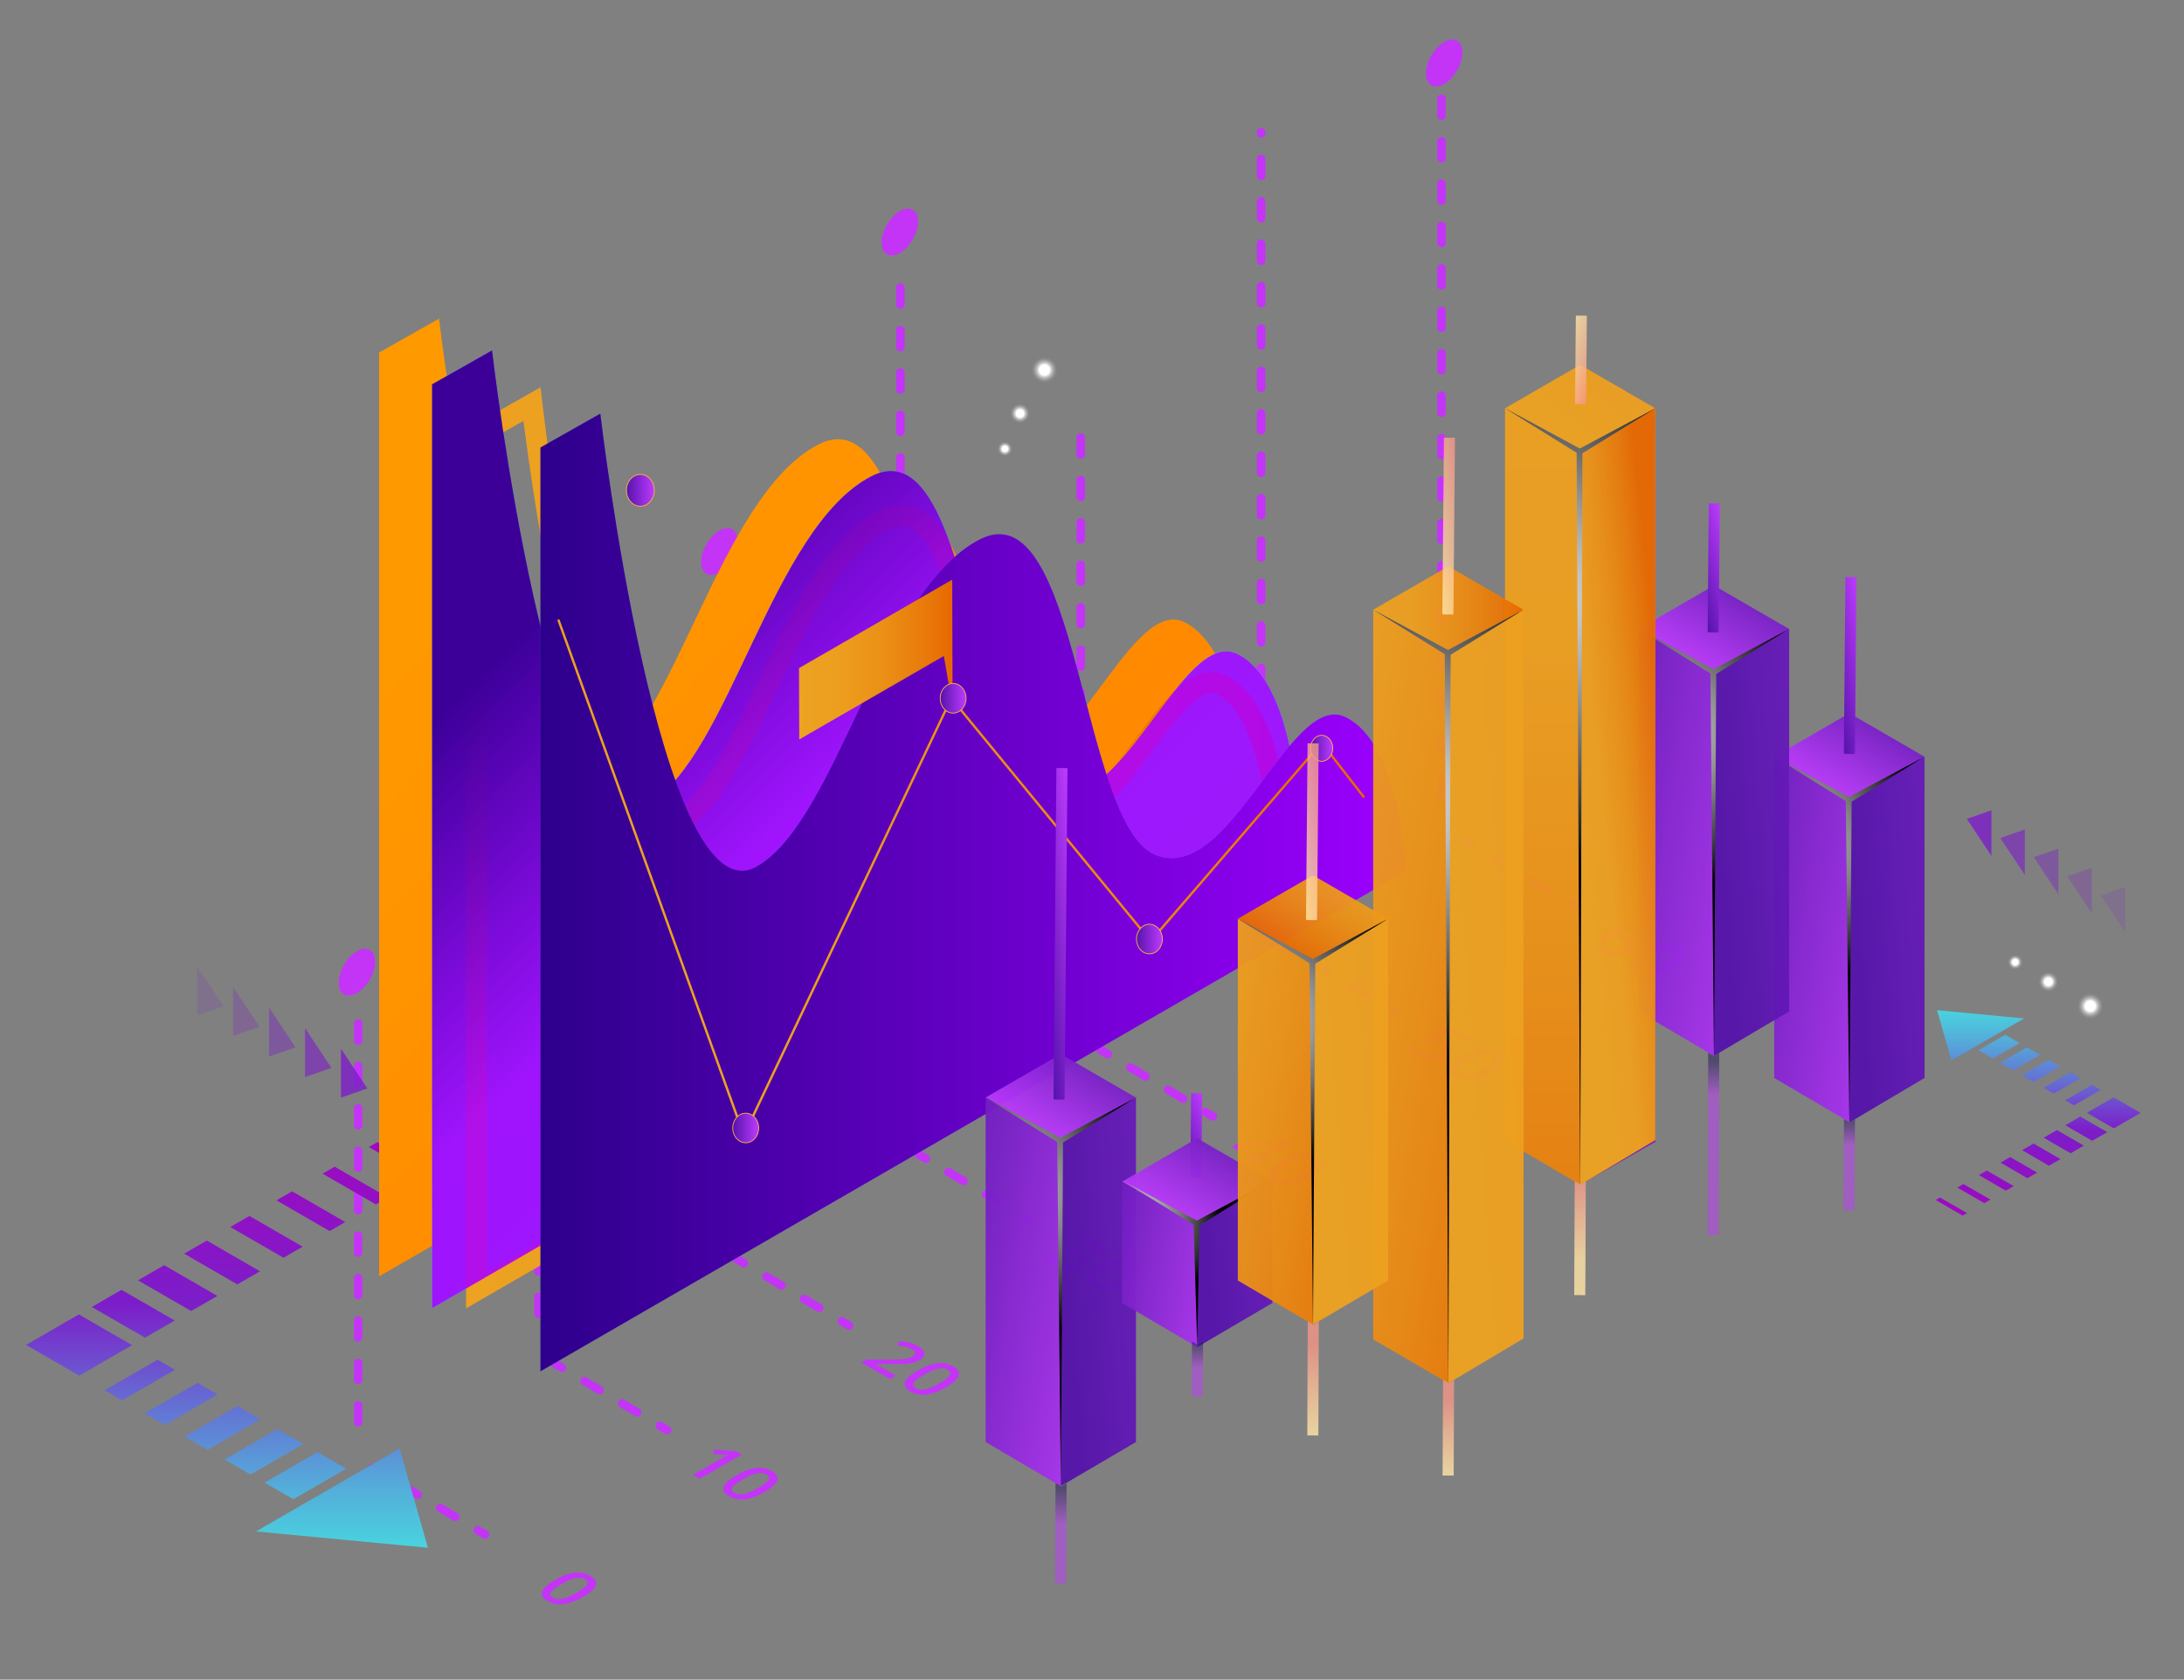<svg xmlns="http://www.w3.org/2000/svg" xmlns:xlink="http://www.w3.org/1999/xlink" viewBox="0 0 2786.637 2143.017"><rect x="0" y="0" width="2786.637" height="2143.017" fill="#808080" stroke="none"/><defs><style>.cls-1{fill:url(#linear-gradient);}.cls-2{fill:url(#linear-gradient-2);}.cls-3{fill:url(#linear-gradient-3);}.cls-4{fill:url(#linear-gradient-4);}.cls-5{fill:url(#linear-gradient-5);}.cls-6{fill:url(#linear-gradient-6);}.cls-7{fill:url(#linear-gradient-7);}.cls-8{isolation:isolate;}.cls-9{mix-blend-mode:screen;}.cls-10{fill:#c334f7;}.cls-11{fill:url(#linear-gradient-8);}.cls-12,.cls-13,.cls-14,.cls-15,.cls-16{fill:#7c1dc9;}.cls-12,.cls-13,.cls-14,.cls-15,.cls-16,.cls-17,.cls-18,.cls-19,.cls-20,.cls-35,.cls-43,.cls-54,.cls-59,.cls-64,.cls-69,.cls-74,.cls-85,.cls-86,.cls-87{mix-blend-mode:color-dodge;}.cls-12{opacity:0.8;}.cls-13{opacity:0.6;}.cls-14{opacity:0.4;}.cls-15{opacity:0.25;}.cls-16{opacity:0.15;}.cls-18{fill:url(#radial-gradient);}.cls-19{fill:url(#radial-gradient-2);}.cls-20{fill:url(#radial-gradient-3);}.cls-21{fill:url(#linear-gradient-9);}.cls-22{fill:url(#linear-gradient-10);}.cls-23{fill:url(#linear-gradient-11);}.cls-24{fill:url(#linear-gradient-12);}.cls-25{opacity:0.3;fill:url(#linear-gradient-13);}.cls-26{fill:url(#linear-gradient-14);}.cls-27{fill:none;stroke-linecap:round;stroke-linejoin:round;stroke-width:3px;stroke:url(#linear-gradient-15);}.cls-28{fill:url(#linear-gradient-16);}.cls-29{fill:url(#linear-gradient-17);}.cls-30{mask:url(#mask);}.cls-31{opacity:0.95;}.cls-32{fill:url(#linear-gradient-18);}.cls-33{fill:url(#linear-gradient-19);}.cls-34{fill:url(#linear-gradient-20);}.cls-35{fill:url(#Radial_Gradient_1);}.cls-36,.cls-44,.cls-78,.cls-79{opacity:0.5;}.cls-36{fill:url(#linear-gradient-21);}.cls-37{fill:url(#linear-gradient-22);}.cls-38{fill:url(#linear-gradient-23);}.cls-39{mask:url(#mask-2);}.cls-40{fill:url(#linear-gradient-24);}.cls-41{fill:url(#linear-gradient-25);}.cls-42{fill:url(#linear-gradient-26);}.cls-43{fill:url(#Radial_Gradient_1-2);}.cls-44{fill:url(#linear-gradient-27);}.cls-45,.cls-46,.cls-47,.cls-48,.cls-49{stroke:#ffb43c;stroke-miterlimit:10;}.cls-45{fill:url(#linear-gradient-28);}.cls-46{fill:url(#linear-gradient-29);}.cls-47{fill:url(#linear-gradient-30);}.cls-48{fill:url(#linear-gradient-31);}.cls-49{fill:url(#linear-gradient-32);}.cls-50{mask:url(#mask-3);}.cls-51{fill:url(#linear-gradient-33);}.cls-52{fill:url(#linear-gradient-34);}.cls-53{fill:url(#linear-gradient-35);}.cls-54{fill:url(#Radial_Gradient_1-3);}.cls-55{mask:url(#mask-4);}.cls-56{fill:url(#linear-gradient-36);}.cls-57{fill:url(#linear-gradient-37);}.cls-58{fill:url(#linear-gradient-38);}.cls-59{fill:url(#Radial_Gradient_1-4);}.cls-60{mask:url(#mask-5);}.cls-61{fill:url(#linear-gradient-39);}.Graphic-Style-4{fill:url(#linear-gradient-40);}.cls-62{fill:url(#linear-gradient-41);}.cls-63{fill:url(#linear-gradient-42);}.cls-64{fill:url(#Radial_Gradient_1-5);}.cls-65{mask:url(#mask-6);}.cls-66{fill:url(#linear-gradient-43);}.cls-67{fill:url(#linear-gradient-44);}.cls-68{fill:url(#linear-gradient-45);}.cls-69{fill:url(#Radial_Gradient_1-6);}.cls-70{mask:url(#mask-7);}.cls-71{fill:url(#linear-gradient-46);}.cls-72{fill:url(#linear-gradient-47);}.cls-73{fill:url(#linear-gradient-48);}.cls-74{fill:url(#Radial_Gradient_1-7);}.cls-75,.cls-76,.cls-77,.cls-82,.cls-83,.cls-84{fill-opacity:0.81;}.cls-75{fill:url(#linear-gradient-49);}.cls-76{fill:url(#linear-gradient-50);}.cls-77{fill:url(#linear-gradient-51);}.cls-78{fill:url(#linear-gradient-52);}.cls-79{fill:url(#linear-gradient-53);}.cls-80{fill:url(#linear-gradient-54);}.cls-81{fill:url(#linear-gradient-55);}.cls-82{fill:url(#linear-gradient-56);}.cls-83{fill:url(#linear-gradient-57);}.cls-84{fill:url(#linear-gradient-58);}.cls-85{fill:url(#radial-gradient-4);}.cls-86{fill:url(#radial-gradient-5);}.cls-87{fill:url(#radial-gradient-6);}</style><linearGradient id="linear-gradient" x1="14381.851" y1="-859.195" x2="14381.851" y2="-1829.678" gradientTransform="translate(-13041.752 2847.845)" gradientUnits="userSpaceOnUse"><stop offset="0.561" stop-color="#fff"/><stop offset="0.608" stop-color="#f5f4f5"/><stop offset="0.689" stop-color="#d8d8d9"/><stop offset="0.795" stop-color="#abaaab"/><stop offset="0.92" stop-color="#6c6c6d"/><stop offset="1" stop-color="#414042"/></linearGradient><linearGradient id="linear-gradient-2" x1="14207.789" y1="-706.053" x2="14207.789" y2="-1676.536" gradientTransform="translate(-12693.627 2541.561)" xlink:href="#linear-gradient"/><linearGradient id="linear-gradient-3" x1="13375.683" y1="-374.415" x2="13375.683" y2="-1344.898" gradientTransform="translate(-11029.416 1878.285)" xlink:href="#linear-gradient"/><linearGradient id="linear-gradient-4" x1="13548.409" y1="-473.814" x2="13548.409" y2="-1444.297" gradientTransform="translate(-11374.868 2077.082)" xlink:href="#linear-gradient"/><linearGradient id="linear-gradient-5" x1="13703.455" y1="-342.604" x2="13703.455" y2="-1559.93" gradientTransform="translate(-11684.96 2066.126)" xlink:href="#linear-gradient"/><linearGradient id="linear-gradient-6" x1="13887.344" y1="-569.083" x2="13887.344" y2="-1632.705" gradientTransform="translate(-12052.737 2362.503)" xlink:href="#linear-gradient"/><linearGradient id="linear-gradient-7" x1="14060.07" y1="-767.123" x2="14060.07" y2="-1737.606" gradientTransform="translate(-12398.19 2663.7)" xlink:href="#linear-gradient"/><linearGradient id="linear-gradient-8" x1="291.299" y1="2052.178" x2="291.299" y2="1364.917" gradientUnits="userSpaceOnUse"><stop offset="0.035" stop-color="#43e8e1"/><stop offset="0.097" stop-color="#47d9df"/><stop offset="0.216" stop-color="#53b0da"/><stop offset="0.38" stop-color="#656fd3"/><stop offset="0.566" stop-color="#7c1dc9"/><stop offset="0.985" stop-color="#ad00bd"/></linearGradient><radialGradient id="radial-gradient" cx="6206.025" cy="-3411.106" r="74.958" gradientTransform="matrix(0.046, 0.999, 0.999, -0.046, 5788.67, -5071.87)" gradientUnits="userSpaceOnUse"><stop offset="0.086" stop-color="#fff"/><stop offset="0.098" stop-color="#fff" stop-opacity="0.849"/><stop offset="0.118" stop-color="#fff" stop-opacity="0.627"/><stop offset="0.137" stop-color="#fff" stop-opacity="0.435"/><stop offset="0.157" stop-color="#fff" stop-opacity="0.279"/><stop offset="0.176" stop-color="#fff" stop-opacity="0.157"/><stop offset="0.194" stop-color="#fff" stop-opacity="0.07"/><stop offset="0.211" stop-color="#fff" stop-opacity="0.018"/><stop offset="0.227" stop-color="#fff" stop-opacity="0"/></radialGradient><radialGradient id="radial-gradient-2" cx="6154.189" cy="-3443.553" r="56.769" gradientTransform="matrix(0.473, 0.881, 0.881, -0.473, 2736.426, -5798.076)" xlink:href="#radial-gradient"/><radialGradient id="radial-gradient-3" cx="6112.147" cy="-3469.033" r="42.577" gradientTransform="matrix(0.473, 0.881, 0.881, -0.473, 2736.426, -5798.076)" xlink:href="#radial-gradient"/><linearGradient id="linear-gradient-9" x1="2321.288" y1="2389.944" x2="539.175" y2="800.727" gradientUnits="userSpaceOnUse"><stop offset="0" stop-color="#f60"/><stop offset="1" stop-color="#f90"/></linearGradient><linearGradient id="linear-gradient-10" x1="96.084" y1="-2355.766" x2="648.776" y2="-453.054" gradientTransform="matrix(0.864, -0.504, 0.005, 1.155, 580.916, 2319.929)" gradientUnits="userSpaceOnUse"><stop offset="0" stop-color="#6318ff"/><stop offset="1" stop-color="#13ffe2"/></linearGradient><linearGradient id="linear-gradient-11" x1="594.691" y1="1081.734" x2="1643.816" y2="1081.734" gradientUnits="userSpaceOnUse"><stop offset="0.004" stop-color="#eda221"/><stop offset="0.255" stop-color="#ed9e1e"/><stop offset="0.528" stop-color="#eb9117"/><stop offset="0.809" stop-color="#e97b0b"/><stop offset="1" stop-color="#e76800"/></linearGradient><linearGradient id="linear-gradient-12" x1="154.521" y1="-2154.59" x2="707.213" y2="-251.878" gradientTransform="matrix(0.864, -0.504, 0.005, 1.155, 580.916, 2319.929)" gradientUnits="userSpaceOnUse"><stop offset="0.426" stop-color="#3c0099"/><stop offset="0.663" stop-color="#ac00ff" stop-opacity="0.9"/></linearGradient><linearGradient id="linear-gradient-13" x1="255.215" y1="-2216.55" x2="807.906" y2="-313.838" xlink:href="#linear-gradient-10"/><linearGradient id="linear-gradient-14" x1="689.55" y1="1138.68" x2="1794.152" y2="1138.68" gradientUnits="userSpaceOnUse"><stop offset="0" stop-color="#2d008b"/><stop offset="1" stop-color="#9d00ff"/></linearGradient><linearGradient id="linear-gradient-15" x1="-2885.156" y1="1777.662" x2="-1980.976" y2="1777.662" gradientTransform="matrix(0.887, -0.463, 0.478, 0.878, 2495.072, -1741.644)" xlink:href="#linear-gradient-11"/><linearGradient id="linear-gradient-16" x1="2600.519" y1="1250.283" x2="2600.519" y2="1589.608" xlink:href="#linear-gradient-8"/><linearGradient id="linear-gradient-17" x1="1019.494" y1="841.526" x2="1215.453" y2="841.526" xlink:href="#linear-gradient-11"/><mask id="mask" x="1168.585" y="960.85" width="343.03" height="1066.954" maskUnits="userSpaceOnUse"><rect class="cls-1" x="1168.585" y="960.85" width="343.03" height="1066.954" transform="translate(2680.199 2988.654) rotate(180)"/></mask><linearGradient id="linear-gradient-18" x1="1406.372" y1="1308.669" x2="1326.252" y2="1447.442" gradientUnits="userSpaceOnUse"><stop offset="0" stop-color="#5513ab"/><stop offset="1" stop-color="#be3bff"/></linearGradient><linearGradient id="linear-gradient-19" x1="1364.021" y1="1651.067" x2="1957.584" y2="1605.548" xlink:href="#linear-gradient-18"/><linearGradient id="linear-gradient-20" x1="1135.789" y1="1619.803" x2="1462.084" y2="1674.47" xlink:href="#linear-gradient-18"/><radialGradient id="Radial_Gradient_1" cx="1273.601" cy="1522.5" r="190.968" gradientUnits="userSpaceOnUse"><stop offset="0" stop-color="#fff"/><stop offset="1"/></radialGradient><linearGradient id="linear-gradient-21" x1="7050.048" y1="-6097.665" x2="7050.884" y2="-6298.459" gradientTransform="matrix(-1, -0.009, 0.004, -0.508, 8431.207, -1141.881)" gradientUnits="userSpaceOnUse"><stop offset="0.047" stop-color="#1f1357"/><stop offset="0.501" stop-color="#be3bff"/></linearGradient><linearGradient id="linear-gradient-22" x1="1342.474" y1="251.147" x2="1401.72" y2="238.554" gradientTransform="matrix(1, 0, -0, 1.875, -18.941, 732.041)" xlink:href="#linear-gradient-18"/><linearGradient id="linear-gradient-23" x1="1518.14" y1="3904.21" x2="1577.151" y2="3891.667" gradientTransform="translate(-21.161 -417.333) scale(1 0.479)" xlink:href="#linear-gradient-18"/><mask id="mask-2" x="1342.646" y="807.708" width="343.031" height="1066.954" maskUnits="userSpaceOnUse"><rect class="cls-2" x="1342.646" y="807.708" width="343.031" height="1066.954" transform="translate(3028.323 2682.369) rotate(180)"/></mask><linearGradient id="linear-gradient-24" x1="1580.435" y1="1416.115" x2="1500.313" y2="1554.889" xlink:href="#linear-gradient-18"/><linearGradient id="linear-gradient-25" x1="1544.188" y1="1615.639" x2="2040.964" y2="1577.543" xlink:href="#linear-gradient-18"/><linearGradient id="linear-gradient-26" x1="1355.122" y1="1592.378" x2="1594.407" y2="1632.467" xlink:href="#linear-gradient-18"/><radialGradient id="Radial_Gradient_1-2" cx="1447.664" cy="1558.362" r="109.843" xlink:href="#Radial_Gradient_1"/><linearGradient id="linear-gradient-27" x1="6877.893" y1="-5738.684" x2="6878.35" y2="-5848.372" gradientTransform="matrix(-1, -0.009, 0.004, -0.508, 8431.207, -1141.881)" gradientUnits="userSpaceOnUse"><stop offset="0.023" stop-color="#1f1357"/><stop offset="0.589" stop-color="#be3bff"/></linearGradient><linearGradient id="linear-gradient-28" x1="799.316" y1="625.582" x2="834.832" y2="625.582" xlink:href="#linear-gradient-18"/><linearGradient id="linear-gradient-29" x1="934.929" y1="1439.163" x2="968.011" y2="1439.163" xlink:href="#linear-gradient-18"/><linearGradient id="linear-gradient-30" x1="1199.584" y1="890.95" x2="1232.665" y2="890.95" xlink:href="#linear-gradient-18"/><linearGradient id="linear-gradient-31" x1="1450.06" y1="1198.138" x2="1483.142" y2="1198.138" xlink:href="#linear-gradient-18"/><linearGradient id="linear-gradient-32" x1="1672.181" y1="954.75" x2="1700.537" y2="954.75" xlink:href="#linear-gradient-18"/><mask id="mask-3" x="2174.752" y="476.07" width="343.03" height="1066.954" maskUnits="userSpaceOnUse"><rect class="cls-3" x="2174.752" y="476.07" width="343.03" height="1066.954" transform="translate(4692.534 2019.094) rotate(180)"/></mask><linearGradient id="linear-gradient-33" x1="2412.539" y1="873.79" x2="2332.418" y2="1012.564" xlink:href="#linear-gradient-18"/><linearGradient id="linear-gradient-34" x1="2370.811" y1="1201.623" x2="2954.502" y2="1156.861" xlink:href="#linear-gradient-18"/><linearGradient id="linear-gradient-35" x1="2146.666" y1="1170.895" x2="2463.91" y2="1224.046" xlink:href="#linear-gradient-18"/><radialGradient id="Radial_Gradient_1-3" cx="2279.769" cy="1079.974" r="181.231" xlink:href="#Radial_Gradient_1"/><mask id="mask-4" x="2002.026" y="575.469" width="343.03" height="1066.954" maskUnits="userSpaceOnUse"><rect class="cls-4" x="2002.026" y="575.469" width="343.03" height="1066.954" transform="translate(4347.082 2217.891) rotate(180)"/></mask><linearGradient id="linear-gradient-36" x1="2239.813" y1="710.841" x2="2159.692" y2="849.614" xlink:href="#linear-gradient-18"/><linearGradient id="linear-gradient-37" x1="2196.415" y1="1077.741" x2="2806.572" y2="1030.95" xlink:href="#linear-gradient-18"/><linearGradient id="linear-gradient-38" x1="1961.486" y1="1045.049" x2="2302.666" y2="1102.21" xlink:href="#linear-gradient-18"/><radialGradient id="Radial_Gradient_1-4" cx="2107.043" cy="937.629" r="207.708" xlink:href="#Radial_Gradient_1"/><mask id="mask-5" x="1890.505" y="434.3" width="255.981" height="1338.334" maskUnits="userSpaceOnUse"><rect class="cls-5" x="1890.505" y="434.3" width="255.981" height="1338.334" transform="translate(4036.99 2206.934) rotate(180)"/></mask><linearGradient id="linear-gradient-39" x1="1992.691" y1="548.992" x2="2378.685" y2="87.242" xlink:href="#linear-gradient-11"/><linearGradient id="linear-gradient-40" x1="2064.165" y1="351.638" x2="2064.165" y2="1955.014" gradientUnits="userSpaceOnUse"><stop offset="0.005" stop-color="#ffe4a7"/><stop offset="0.1" stop-color="#fac098"/><stop offset="0.202" stop-color="#f49587"/><stop offset="0.464" stop-color="#a142b5"/><stop offset="0.596" stop-color="#7c1dc9"/><stop offset="0.692" stop-color="#741bc0"/><stop offset="0.846" stop-color="#5f16a8"/><stop offset="1" stop-color="#45108a"/></linearGradient><linearGradient id="linear-gradient-41" x1="2014.509" y1="1021.219" x2="2131.406" y2="1009.043" xlink:href="#linear-gradient-11"/><linearGradient id="linear-gradient-42" x1="1968.263" y1="454.073" x2="1968.263" y2="1903.029" xlink:href="#linear-gradient-11"/><radialGradient id="Radial_Gradient_1-5" cx="1936.305" cy="765.978" r="356.069" xlink:href="#Radial_Gradient_1"/><mask id="mask-6" x="1663.091" y="666.98" width="343.031" height="1169.352" maskUnits="userSpaceOnUse"><rect class="cls-6" x="1663.091" y="666.98" width="343.031" height="1169.352" transform="translate(3669.214 2503.312) rotate(180)"/></mask><linearGradient id="linear-gradient-43" x1="1752.11" y1="777.927" x2="1943.851" y2="777.927" xlink:href="#linear-gradient-11"/><linearGradient id="linear-gradient-44" x1="1848.002" y1="1275.031" x2="2608.434" y2="1216.715" xlink:href="#linear-gradient-11"/><linearGradient id="linear-gradient-45" x1="1552.293" y1="1229.84" x2="2028.51" y2="1309.625" xlink:href="#linear-gradient-11"/><radialGradient id="Radial_Gradient_1-6" cx="1768.109" cy="1021.087" r="353.424" xlink:href="#Radial_Gradient_1"/><mask id="mask-7" x="1490.366" y="868.778" width="343.03" height="1066.954" maskUnits="userSpaceOnUse"><rect class="cls-7" x="1490.366" y="868.778" width="343.03" height="1066.954" transform="translate(3323.761 2804.509) rotate(180)"/></mask><linearGradient id="linear-gradient-46" x1="1728.153" y1="1080.581" x2="1648.033" y2="1219.353" xlink:href="#linear-gradient-11"/><linearGradient id="linear-gradient-47" x1="1685.328" y1="1434.059" x2="2286.398" y2="1387.965" xlink:href="#linear-gradient-11"/><linearGradient id="linear-gradient-48" x1="1454.077" y1="1402.123" x2="1787.086" y2="1457.915" xlink:href="#linear-gradient-11"/><radialGradient id="Radial_Gradient_1-7" cx="1595.382" cy="1300.129" r="198.32" xlink:href="#Radial_Gradient_1"/><linearGradient id="linear-gradient-49" x1="6729.178" y1="-5971.326" x2="6731.26" y2="-5743.208" gradientTransform="matrix(-1, -0.009, 0.004, -0.508, 8431.207, -1141.881)" gradientUnits="userSpaceOnUse"><stop offset="0.054" stop-color="#ffe4a7"/><stop offset="0.509" stop-color="#fac098"/><stop offset="1" stop-color="#f49587"/></linearGradient><linearGradient id="linear-gradient-50" x1="6560.389" y1="-6069.401" x2="6555.445" y2="-5877.612" xlink:href="#linear-gradient-49"/><linearGradient id="linear-gradient-51" x1="6391.197" y1="-5539.793" x2="6391.978" y2="-5311.666" xlink:href="#linear-gradient-49"/><linearGradient id="linear-gradient-52" x1="6221.209" y1="-5002.189" x2="6222.728" y2="-5366.975" gradientTransform="matrix(-1, -0.009, 0.004, -0.508, 8431.207, -1141.881)" gradientUnits="userSpaceOnUse"><stop offset="0.055" stop-color="#1f1357"/><stop offset="0.285" stop-color="#be3bff"/></linearGradient><linearGradient id="linear-gradient-53" x1="6048.249" y1="-5165.886" x2="6049.009" y2="-5348.46" gradientTransform="matrix(-1, -0.009, 0.004, -0.508, 8431.207, -1141.881)" gradientUnits="userSpaceOnUse"><stop offset="0" stop-color="#1f1357"/><stop offset="0.35" stop-color="#be3bff"/></linearGradient><linearGradient id="linear-gradient-54" x1="2347.132" y1="872.425" x2="2406.297" y2="859.849" gradientTransform="translate(-15.942 -17.145)" xlink:href="#linear-gradient-18"/><linearGradient id="linear-gradient-55" x1="2172.011" y1="1393.665" x2="2231.119" y2="1381.101" gradientTransform="translate(-14.871 -287.249) scale(1 0.729)" xlink:href="#linear-gradient-18"/><linearGradient id="linear-gradient-56" x1="2005.729" y1="1984.927" x2="2053.642" y2="1992.417" gradientTransform="translate(-12.579 -535.441) scale(1 0.5)" xlink:href="#linear-gradient-49"/><linearGradient id="linear-gradient-57" x1="1833.477" y1="698.326" x2="1892.643" y2="685.75" gradientTransform="translate(-14.416 -21.585)" xlink:href="#linear-gradient-49"/><linearGradient id="linear-gradient-58" x1="1663.018" y1="1089.786" x2="1722.184" y2="1077.21" gradientTransform="translate(-17.794 -23.085)" xlink:href="#linear-gradient-49"/><radialGradient id="radial-gradient-4" cx="19329.617" cy="-1448.349" r="74.958" gradientTransform="matrix(0.881, -0.473, -0.473, -0.881, -16382.256, 8339.071)" xlink:href="#radial-gradient"/><radialGradient id="radial-gradient-5" cx="19277.782" cy="-1480.797" r="56.769" gradientTransform="matrix(0.812, -0.583, -0.583, -0.812, -15215.436, 10564.087)" xlink:href="#radial-gradient"/><radialGradient id="radial-gradient-6" cx="19235.74" cy="-1506.277" r="42.577" gradientTransform="matrix(0.812, -0.583, -0.583, -0.812, -15215.436, 10564.087)" xlink:href="#radial-gradient"/></defs><g class="cls-8"><g id="Layer_1" data-name="Layer 1"><g class="cls-9"><path class="cls-10" d="M1877.793,1083.591a5.338,5.338,0,0,1-2.753-.761l-9.306-5.517a5.407,5.407,0,1,1,5.517-9.301l9.305,5.517a5.408,5.408,0,0,1-2.763,10.061Z"/><path class="cls-10" d="M1973.845,1140.545a5.356,5.356,0,0,1-2.758-.761l-19.214-11.394a5.406,5.406,0,0,1,5.516-9.3l19.214,11.393a5.41,5.41,0,0,1-2.759,10.061Zm-48.024-28.472a5.346,5.346,0,0,1-2.758-.761l-19.214-11.393a5.407,5.407,0,1,1,5.516-9.301l19.214,11.393a5.41,5.41,0,0,1-2.759,10.061Z"/><path class="cls-10" d="M2011.967,1163.152a5.353,5.353,0,0,1-2.759-.762l-9.311-5.516a5.407,5.407,0,0,1,5.516-9.301l9.312,5.517a5.41,5.41,0,0,1-2.759,10.061Z"/><path class="cls-10" d="M1645.64,1216.969a5.338,5.338,0,0,1-2.753-.761l-9.306-5.517a5.407,5.407,0,1,1,5.517-9.301l9.305,5.517a5.408,5.408,0,0,1-2.763,10.061Z"/><path class="cls-10" d="M1741.689,1273.923a5.356,5.356,0,0,1-2.757-.761l-19.213-11.392a5.406,5.406,0,1,1,5.516-9.3l19.213,11.391a5.41,5.41,0,0,1-2.76,10.061Zm-48.023-28.472a5.344,5.344,0,0,1-2.757-.761l-19.213-11.393a5.407,5.407,0,1,1,5.516-9.301l19.213,11.393a5.41,5.41,0,0,1-2.759,10.061Z"/><path class="cls-10" d="M1779.811,1296.53a5.352,5.352,0,0,1-2.758-.762l-9.31-5.516a5.407,5.407,0,1,1,5.516-9.301l9.311,5.517a5.41,5.41,0,0,1-2.76,10.061Z"/><path class="cls-10" d="M1413.486,1350.347a5.338,5.338,0,0,1-2.753-.761l-9.306-5.517a5.407,5.407,0,1,1,5.517-9.301l9.305,5.517a5.408,5.408,0,0,1-2.763,10.061Z"/><path class="cls-10" d="M1509.533,1407.301a5.356,5.356,0,0,1-2.756-.761l-19.212-11.39a5.407,5.407,0,1,1,5.516-9.3l19.212,11.389a5.41,5.41,0,0,1-2.76,10.061ZM1461.511,1378.829a5.342,5.342,0,0,1-2.756-.761l-19.212-11.393a5.407,5.407,0,1,1,5.516-9.301l19.212,11.393a5.409,5.409,0,0,1-2.76,10.061Z"/><path class="cls-10" d="M1547.656,1429.908a5.351,5.351,0,0,1-2.757-.762l-9.31-5.516a5.407,5.407,0,1,1,5.516-9.301l9.311,5.517a5.409,5.409,0,0,1-2.76,10.061Z"/><path class="cls-10" d="M1181.333,1483.725a5.338,5.338,0,0,1-2.753-.761l-9.306-5.517a5.407,5.407,0,1,1,5.517-9.301l9.305,5.517a5.408,5.408,0,0,1-2.763,10.061Z"/><path class="cls-10" d="M1277.377,1540.679a5.357,5.357,0,0,1-2.755-.761l-19.211-11.388a5.407,5.407,0,1,1,5.517-9.3l19.211,11.388a5.409,5.409,0,0,1-2.761,10.061Zm-48.021-28.472a5.339,5.339,0,0,1-2.755-.761l-19.211-11.393a5.407,5.407,0,1,1,5.516-9.301l19.211,11.393a5.409,5.409,0,0,1-2.761,10.061Z"/><path class="cls-10" d="M1315.501,1563.286a5.35,5.35,0,0,1-2.756-.761l-9.31-5.516a5.407,5.407,0,1,1,5.517-9.301l9.311,5.517a5.409,5.409,0,0,1-2.761,10.061Z"/><path class="cls-10" d="M949.179,1617.103a5.338,5.338,0,0,1-2.753-.761l-9.306-5.517a5.407,5.407,0,1,1,5.517-9.301l9.305,5.517a5.408,5.408,0,0,1-2.763,10.061Z"/><path class="cls-10" d="M1045.221,1674.058a5.357,5.357,0,0,1-2.755-.761l-19.21-11.386a5.407,5.407,0,1,1,5.517-9.3l19.21,11.386a5.409,5.409,0,0,1-2.762,10.061Zm-48.02-28.472a5.337,5.337,0,0,1-2.755-.761l-19.21-11.393a5.407,5.407,0,1,1,5.516-9.301l19.21,11.393a5.409,5.409,0,0,1-2.761,10.061Z"/><path class="cls-10" d="M1083.345,1696.663a5.349,5.349,0,0,1-2.755-.761l-9.31-5.516a5.407,5.407,0,1,1,5.517-9.301l9.311,5.517a5.409,5.409,0,0,1-2.762,10.061Z"/><path class="cls-10" d="M717.025,1750.481a5.338,5.338,0,0,1-2.753-.761l-9.306-5.517a5.407,5.407,0,1,1,5.517-9.301l9.305,5.517a5.408,5.408,0,0,1-2.763,10.061Z"/><path class="cls-10" d="M813.065,1807.436a5.357,5.357,0,0,1-2.754-.761l-19.209-11.385a5.407,5.407,0,1,1,5.517-9.3l19.209,11.385a5.409,5.409,0,0,1-2.763,10.061Zm-48.019-28.472a5.335,5.335,0,0,1-2.754-.761l-19.209-11.393a5.407,5.407,0,1,1,5.516-9.301l19.209,11.393a5.409,5.409,0,0,1-2.762,10.061Z"/><path class="cls-10" d="M851.19,1830.041a5.348,5.348,0,0,1-2.754-.761l-9.31-5.516a5.407,5.407,0,1,1,5.517-9.301l9.311,5.517a5.408,5.408,0,0,1-2.763,10.061Z"/><path class="cls-10" d="M484.872,1883.859a5.338,5.338,0,0,1-2.753-.761l-9.306-5.517a5.407,5.407,0,1,1,5.517-9.301l9.305,5.517a5.408,5.408,0,0,1-2.763,10.061Z"/><path class="cls-10" d="M580.909,1940.814a5.358,5.358,0,0,1-2.753-.761L558.947,1928.67a5.407,5.407,0,1,1,5.517-9.301l19.208,11.383a5.409,5.409,0,0,1-2.764,10.061Zm-48.019-28.472a5.333,5.333,0,0,1-2.753-.761l-19.208-11.393a5.407,5.407,0,1,1,5.516-9.301l19.208,11.393a5.408,5.408,0,0,1-2.763,10.061Z"/><path class="cls-10" d="M619.035,1963.419a5.347,5.347,0,0,1-2.753-.761l-9.31-5.516a5.407,5.407,0,1,1,5.517-9.301l9.31,5.517a5.408,5.408,0,0,1-2.764,10.06Z"/></g><g class="cls-9"><path class="cls-10" d="M2047.742,1190.767q31.42-18.136,57.176-3.255a38.32,38.32,0,0,1,6.235,4.313l-7.175,4.143a26.539,26.539,0,0,0-5.686-4.207,33.552,33.552,0,0,0-17.619-4.841c-5.981.106-12.481,2.029-19.509,5.814l.444.253a28.43,28.43,0,0,1,9.459.148,28.122,28.122,0,0,1,8.994,3.318c4.893,2.832,7.208,5.877,6.954,9.174-.254,3.296-2.938,6.405-8.032,9.363a36.27,36.27,0,0,1-18.03,4.946,34.269,34.269,0,0,1-17.808-4.629c-3.858-2.24-6.289-4.693-7.303-7.42q-1.49-4.058,1.49-8.434Q2040.313,1195.079,2047.742,1190.767Zm2.356,20.356a17.399,17.399,0,0,0,9.724,2.304,23.256,23.256,0,0,0,10.59-3.319c3.076-1.775,4.724-3.593,4.978-5.496.242-1.881-1.142-3.699-4.164-5.432a20.433,20.433,0,0,0-6.341-2.304,22.883,22.883,0,0,0-6.987-.254,14.762,14.762,0,0,0-5.591,1.649q-5.167,2.98-5.886,6.637Q2045.723,1208.585,2050.098,1211.123Z"/><path class="cls-10" d="M2133.01,1235.431q-13.935,8.053-25.228,9.363a32.583,32.583,0,0,1-20.567-4.058q-9.005-5.169-6.647-11.9,2.362-6.722,15.852-14.521,14.173-8.18,25.407-9.449a32.673,32.673,0,0,1,20.482,4.058c6.024,3.488,8.233,7.462,6.636,11.964Q2146.554,1227.61,2133.01,1235.431Zm-27.817-16.044q-10.94,6.31-13.359,10.336c-1.606,2.663-.772,4.967,2.557,6.87q4.963,2.885,12.027,1.459,7.071-1.427,17.861-7.652,10.781-6.214,13.275-10.315,2.521-4.122-2.452-6.997c-3.329-1.903-7.303-2.388-11.963-1.437Q2116.147,1213.045,2105.193,1219.387Z"/><path class="cls-10" d="M1845.046,1328.751q8.133,4.693,8.614,9.913.443,5.2-6.933,9.491a34.695,34.695,0,0,1-18.792,4.608,42.894,42.894,0,0,1-20.144-6.088c-6.024-3.467-9.787-6.764-11.288-9.85l7.79-4.502a18.672,18.672,0,0,0,4.259,5.453,33.532,33.532,0,0,0,6.267,4.671,25.428,25.428,0,0,0,11.52,3.657,19.078,19.078,0,0,0,10.663-2.642q9.591-5.518-2.716-12.64a45.448,45.448,0,0,0-4.618-2.262c-1.934-.845-3.679-1.564-5.242-2.134l-1.606-3.53,28.207-13.909,27.996,16.171-7.651,4.418-20.365-11.774-14.479,6.954c1.003.422,2.229.93,3.667,1.522A46.035,46.035,0,0,1,1845.046,1328.751Z"/><path class="cls-10" d="M1901.557,1369.06q-13.951,8.053-25.228,9.365a32.598,32.598,0,0,1-20.567-4.058q-9.005-5.169-6.647-11.901,2.346-6.721,15.852-14.521,14.172-8.18,25.407-9.448a32.668,32.668,0,0,1,20.481,4.058c6.014,3.488,8.234,7.462,6.637,11.964Q1915.101,1361.239,1901.557,1369.06Zm-27.818-16.043q-10.938,6.31-13.358,10.336c-1.607,2.663-.772,4.967,2.557,6.869q4.963,2.886,12.027,1.459,7.055-1.427,17.861-7.651,10.764-6.214,13.275-10.315,2.521-4.123-2.452-6.997c-3.329-1.903-7.303-2.388-11.964-1.437Q1884.695,1346.676,1873.739,1353.017Z"/><path class="cls-10" d="M1611.986,1486.562l-7.25-4.185-11.678,6.743-8.445-4.883,11.678-6.742-24.603-14.204,6.626-3.827,59.966-6.214,8.445,4.883-34.855,20.123,7.25,4.185Zm-8.56-13.189,13.443-7.757q7.165-4.122,12.122-6.573l-.295-.17a86.472,86.472,0,0,1-9.1,1.523l-32.709,3.424Z"/><path class="cls-10" d="M1670.103,1502.69q-13.95,8.053-25.238,9.363a32.612,32.612,0,0,1-20.567-4.058q-9.005-5.167-6.647-11.9,2.362-6.722,15.863-14.521,14.172-8.18,25.397-9.448a32.674,32.674,0,0,1,20.492,4.058c6.014,3.487,8.223,7.461,6.637,11.963Q1683.631,1494.87,1670.103,1502.69Zm-27.817-16.043q-10.954,6.308-13.358,10.335c-1.618,2.663-.782,4.967,2.557,6.87q4.946,2.885,12.027,1.459,7.055-1.427,17.861-7.652,10.764-6.214,13.275-10.315,2.505-4.122-2.452-6.997c-3.34-1.903-7.314-2.388-11.964-1.437Q1653.241,1480.305,1642.286,1486.648Z"/><path class="cls-10" d="M1406.129,1600.852a24.151,24.151,0,0,1-11.456,3.171,32.865,32.865,0,0,1-12.956-2.22l-.297.169q5.675,4.217,5.728,7.948c.022,2.473-1.743,4.735-5.274,6.784a29.514,29.514,0,0,1-17.407,3.699c-6.467-.486-13.073-2.706-19.826-6.594q-8.941-5.169-12.206-10.4l7.651-4.418a25.984,25.984,0,0,0,4.661,5.708,35.245,35.245,0,0,0,6.457,4.777,28.587,28.587,0,0,0,11.669,4.079,17.216,17.216,0,0,0,10.23-2.346c2.854-1.648,3.815-3.509,2.864-5.622-.94-2.071-3.857-4.544-8.74-7.356l-4.671-2.706,6.986-4.037,4.746,2.748q12.904,7.419,21.771,2.325c2.282-1.331,3.307-2.79,3.054-4.375-.264-1.564-1.85-3.213-4.766-4.904a34.227,34.227,0,0,0-6.754-2.896,61.037,61.037,0,0,0-10.06-1.945l1.764-5.919a54.72,54.72,0,0,1,22.628,6.806c5.432,3.15,8.507,6.257,9.237,9.365Q1412.239,1597.321,1406.129,1600.852Z"/><path class="cls-10" d="M1438.649,1636.32q-13.951,8.053-25.238,9.365a32.612,32.612,0,0,1-20.567-4.058q-9.005-5.169-6.648-11.9,2.362-6.722,15.864-14.521,14.172-8.18,25.396-9.449a32.69,32.69,0,0,1,20.493,4.058c6.014,3.488,8.223,7.462,6.637,11.964Q1452.177,1628.499,1438.649,1636.32Zm-27.816-16.043q-10.954,6.31-13.359,10.336c-1.617,2.663-.781,4.967,2.548,6.87q4.961,2.885,12.038,1.458c4.703-.951,10.653-3.487,17.861-7.651q10.764-6.214,13.274-10.315,2.505-4.122-2.462-6.997c-3.329-1.903-7.303-2.388-11.953-1.437Q1421.772,1613.936,1410.833,1620.277Z"/><path class="cls-10" d="M1135.477,1759.466l-36.514-21.073,6.522-3.763h27.774c8.264-.042,13.95-.19,17.026-.422a49.15,49.15,0,0,0,7.863-1.142,22.267,22.267,0,0,0,5.855-2.326q3.63-2.092,3.519-4.565c-.064-1.649-1.395-3.213-3.974-4.693a27.205,27.205,0,0,0-7.123-2.812,64.444,64.444,0,0,0-10.78-1.479l.993-5.981a70.044,70.044,0,0,1,14.078,1.944,43.775,43.775,0,0,1,10.61,4.313q7.515,4.344,8.138,9.195.635,4.883-5.961,8.687a31.515,31.515,0,0,1-8.19,3.213,65.886,65.886,0,0,1-10.738,1.564q-6.151.412-18.358.19l-18.358-.19-.37.212,25.566,14.753Z"/><path class="cls-10" d="M1207.196,1769.971q-13.951,8.053-25.238,9.343a32.588,32.588,0,0,1-20.567-4.037q-9.005-5.2-6.659-11.922c1.585-4.48,6.859-9.321,15.874-14.521q14.157-8.18,25.397-9.448a32.549,32.549,0,0,1,20.493,4.079q9.005,5.2,6.626,11.942Q1220.729,1762.13,1207.196,1769.971Zm-27.817-16.064q-10.954,6.308-13.37,10.335-2.425,3.995,2.558,6.892,4.961,2.852,12.027,1.437,7.055-1.427,17.872-7.652,10.748-6.214,13.273-10.315,2.505-4.122-2.462-6.975c-3.329-1.923-7.303-2.41-11.964-1.459C1192.654,1747.122,1186.672,1749.679,1179.38,1753.907Z"/><path class="cls-10" d="M892.937,1886.691l-8.656-4.988,34.56-19.954q6.182-3.583,10.104-5.496c-1.153,0-2.495-.022-4.027-.084-1.522-.064-6.542-.381-14.996-.887l1.109-5.665,28.207,2.009,7.229,4.163Z"/><path class="cls-10" d="M975.732,1903.601q-13.935,8.053-25.227,9.343a32.574,32.574,0,0,1-20.567-4.038q-9.005-5.2-6.659-11.921,2.378-6.722,15.863-14.521,14.173-8.18,25.397-9.449a32.557,32.557,0,0,1,20.493,4.08q9.019,5.2,6.637,11.942Q989.276,1895.76,975.732,1903.601Zm-27.817-16.065q-10.938,6.31-13.359,10.336-2.425,3.995,2.557,6.891,4.963,2.854,12.028,1.437c4.702-.951,10.663-3.487,17.861-7.651q10.764-6.214,13.274-10.315,2.521-4.122-2.451-6.976c-3.33-1.923-7.303-2.409-11.964-1.458S955.219,1883.309,947.916,1887.537Z"/><path class="cls-10" d="M744.29,2037.232q-13.951,8.052-25.239,9.363a32.598,32.598,0,0,1-20.567-4.058q-9.003-5.2-6.647-11.922,2.346-6.721,15.863-14.5,14.173-8.18,25.397-9.47a32.56,32.56,0,0,1,20.492,4.079c6.014,3.466,8.223,7.462,6.637,11.943Q757.818,2029.421,744.29,2037.232Zm-27.817-16.065q-10.956,6.31-13.359,10.336c-1.628,2.684-.782,4.966,2.546,6.891q4.963,2.854,12.038,1.458,7.055-1.425,17.85-7.672,10.764-6.216,13.285-10.316,2.505-4.122-2.452-6.975c-3.34-1.923-7.314-2.41-11.963-1.459Q727.427,2014.857,716.473,2021.167Z"/></g><g class="cls-9"><path class="cls-10" d="M918.657,1553.05a5.408,5.408,0,0,1-5.411-5.411v-21.645a5.411,5.411,0,0,1,10.822,0v21.645A5.408,5.408,0,0,1,918.657,1553.05Zm0-54.111a5.408,5.408,0,0,1-5.411-5.411v-21.645a5.411,5.411,0,0,1,10.822,0v21.645A5.408,5.408,0,0,1,918.657,1498.938Zm0-54.111a5.408,5.408,0,0,1-5.411-5.411v-21.645a5.411,5.411,0,1,1,10.822,0v21.645A5.408,5.408,0,0,1,918.657,1444.827Zm0-54.111a5.408,5.408,0,0,1-5.411-5.411v-21.645a5.411,5.411,0,1,1,10.822,0v21.645A5.408,5.408,0,0,1,918.657,1390.715Zm0-54.111a5.408,5.408,0,0,1-5.411-5.411v-21.645a5.411,5.411,0,1,1,10.822,0v21.645A5.408,5.408,0,0,1,918.657,1336.604Zm0-54.111a5.408,5.408,0,0,1-5.411-5.411v-21.645a5.411,5.411,0,1,1,10.822,0v21.645A5.408,5.408,0,0,1,918.657,1282.493Zm0-54.111a5.408,5.408,0,0,1-5.411-5.411V1201.325a5.411,5.411,0,0,1,10.822,0v21.645A5.408,5.408,0,0,1,918.657,1228.381Zm0-54.111a5.408,5.408,0,0,1-5.411-5.411v-21.645a5.411,5.411,0,0,1,10.822,0v21.645A5.408,5.408,0,0,1,918.657,1174.27Zm0-54.111a5.408,5.408,0,0,1-5.411-5.411v-21.645a5.411,5.411,0,1,1,10.822,0V1114.747A5.408,5.408,0,0,1,918.657,1120.158Zm0-54.111a5.408,5.408,0,0,1-5.411-5.411V1038.991a5.411,5.411,0,1,1,10.822,0v21.645A5.408,5.408,0,0,1,918.657,1066.047Zm0-54.111a5.408,5.408,0,0,1-5.411-5.411V984.879a5.411,5.411,0,1,1,10.822,0V1006.524A5.408,5.408,0,0,1,918.657,1011.935Zm0-54.111a5.408,5.408,0,0,1-5.411-5.411V930.768a5.411,5.411,0,0,1,10.822,0v21.645A5.408,5.408,0,0,1,918.657,957.824Zm0-54.111a5.408,5.408,0,0,1-5.411-5.411V876.656a5.411,5.411,0,0,1,10.822,0v21.645A5.408,5.408,0,0,1,918.657,903.712Zm0-54.111a5.408,5.408,0,0,1-5.411-5.411V822.545a5.411,5.411,0,1,1,10.822,0v21.645A5.408,5.408,0,0,1,918.657,849.601Zm0-54.111a5.408,5.408,0,0,1-5.411-5.411V768.434a5.411,5.411,0,1,1,10.822,0v21.645A5.408,5.408,0,0,1,918.657,795.489Z"/></g><g class="cls-9"><path class="cls-10" d="M456.997,1820.066a5.408,5.408,0,0,1-5.411-5.411V1793.01a5.411,5.411,0,1,1,10.822,0V1814.655A5.408,5.408,0,0,1,456.997,1820.066Zm0-54.111a5.408,5.408,0,0,1-5.411-5.411v-21.645a5.411,5.411,0,1,1,10.822,0v21.645A5.408,5.408,0,0,1,456.997,1765.955Zm0-54.111a5.408,5.408,0,0,1-5.411-5.411v-21.645a5.411,5.411,0,0,1,10.822,0v21.645A5.408,5.408,0,0,1,456.997,1711.843Zm0-54.111a5.408,5.408,0,0,1-5.411-5.411V1630.676a5.411,5.411,0,0,1,10.822,0v21.645A5.408,5.408,0,0,1,456.997,1657.732Zm0-54.111a5.408,5.408,0,0,1-5.411-5.411v-21.645a5.411,5.411,0,1,1,10.822,0v21.645A5.408,5.408,0,0,1,456.997,1603.62Zm0-54.111a5.408,5.408,0,0,1-5.411-5.411v-21.645a5.411,5.411,0,1,1,10.822,0v21.645A5.408,5.408,0,0,1,456.997,1549.509Zm0-54.111a5.408,5.408,0,0,1-5.411-5.411v-21.645a5.411,5.411,0,1,1,10.822,0v21.645A5.408,5.408,0,0,1,456.997,1495.397Zm0-54.111a5.408,5.408,0,0,1-5.411-5.411v-21.645a5.411,5.411,0,1,1,10.822,0v21.645A5.408,5.408,0,0,1,456.997,1441.286Zm0-54.111a5.408,5.408,0,0,1-5.411-5.411v-21.645a5.411,5.411,0,0,1,10.822,0v21.645A5.408,5.408,0,0,1,456.997,1387.174Zm0-54.111a5.408,5.408,0,0,1-5.411-5.411v-21.645a5.411,5.411,0,1,1,10.822,0v21.645A5.408,5.408,0,0,1,456.997,1333.063Z"/></g><g class="cls-9"><path class="cls-10" d="M687.134,1681.744a5.408,5.408,0,0,1-5.411-5.411V1654.688a5.411,5.411,0,1,1,10.822,0v21.645A5.408,5.408,0,0,1,687.134,1681.744Zm0-54.111a5.408,5.408,0,0,1-5.411-5.411V1600.577a5.411,5.411,0,1,1,10.822,0v21.645A5.408,5.408,0,0,1,687.134,1627.633Zm0-54.111a5.408,5.408,0,0,1-5.411-5.411v-21.645a5.411,5.411,0,0,1,10.822,0v21.645A5.408,5.408,0,0,1,687.134,1573.521Zm0-54.111a5.408,5.408,0,0,1-5.411-5.411v-21.645a5.411,5.411,0,0,1,10.822,0v21.645A5.408,5.408,0,0,1,687.134,1519.41Zm0-54.111a5.408,5.408,0,0,1-5.411-5.411v-21.645a5.411,5.411,0,1,1,10.822,0v21.645A5.408,5.408,0,0,1,687.134,1465.298Zm0-54.111a5.408,5.408,0,0,1-5.411-5.411v-21.645a5.411,5.411,0,1,1,10.822,0v21.645A5.408,5.408,0,0,1,687.134,1411.187Zm0-54.111a5.408,5.408,0,0,1-5.411-5.411v-21.645a5.411,5.411,0,1,1,10.822,0v21.645A5.408,5.408,0,0,1,687.134,1357.075Zm0-54.111a5.408,5.408,0,0,1-5.411-5.411v-21.645a5.411,5.411,0,0,1,10.822,0v21.645A5.408,5.408,0,0,1,687.134,1302.964Zm0-54.111a5.408,5.408,0,0,1-5.411-5.411v-21.645a5.411,5.411,0,0,1,10.822,0v21.645A5.408,5.408,0,0,1,687.134,1248.852Zm0-54.111a5.408,5.408,0,0,1-5.411-5.411v-21.645a5.411,5.411,0,1,1,10.822,0v21.645A5.408,5.408,0,0,1,687.134,1194.741Zm0-54.111a5.408,5.408,0,0,1-5.411-5.411v-21.645a5.411,5.411,0,1,1,10.822,0v21.645A5.408,5.408,0,0,1,687.134,1140.63Zm0-54.111a5.408,5.408,0,0,1-5.411-5.411v-21.645a5.411,5.411,0,1,1,10.822,0v21.645A5.408,5.408,0,0,1,687.134,1086.518Zm0-54.111a5.408,5.408,0,0,1-5.411-5.411v-21.645a5.411,5.411,0,1,1,10.822,0v21.645A5.408,5.408,0,0,1,687.134,1032.407Zm0-54.111A5.408,5.408,0,0,1,681.723,972.884V951.239a5.411,5.411,0,0,1,10.822,0V972.884A5.408,5.408,0,0,1,687.134,978.295Z"/></g><g class="cls-9"><path class="cls-10" d="M1148.794,1422.178a5.408,5.408,0,0,1-5.411-5.411v-21.645a5.411,5.411,0,1,1,10.822,0v21.645A5.408,5.408,0,0,1,1148.794,1422.178Zm0-54.111a5.408,5.408,0,0,1-5.411-5.411v-21.645a5.411,5.411,0,1,1,10.822,0v21.645A5.408,5.408,0,0,1,1148.794,1368.067Zm0-54.111a5.408,5.408,0,0,1-5.411-5.411v-21.645a5.411,5.411,0,0,1,10.822,0v21.645A5.408,5.408,0,0,1,1148.794,1313.955Zm0-54.111a5.408,5.408,0,0,1-5.411-5.411v-21.645a5.411,5.411,0,1,1,10.822,0v21.645A5.408,5.408,0,0,1,1148.794,1259.844Zm0-54.111a5.408,5.408,0,0,1-5.411-5.411v-21.645a5.411,5.411,0,1,1,10.822,0V1200.321A5.408,5.408,0,0,1,1148.794,1205.732Zm0-54.111a5.408,5.408,0,0,1-5.411-5.411v-21.645a5.411,5.411,0,0,1,10.822,0v21.645A5.408,5.408,0,0,1,1148.794,1151.621Zm0-54.111a5.408,5.408,0,0,1-5.411-5.411v-21.645a5.411,5.411,0,0,1,10.822,0v21.645A5.408,5.408,0,0,1,1148.794,1097.509Zm0-54.111a5.408,5.408,0,0,1-5.411-5.411V1016.342a5.411,5.411,0,0,1,10.822,0v21.645A5.408,5.408,0,0,1,1148.794,1043.398Zm0-54.111a5.408,5.408,0,0,1-5.411-5.411V962.231a5.411,5.411,0,0,1,10.822,0v21.645A5.408,5.408,0,0,1,1148.794,989.286Zm0-54.111a5.408,5.408,0,0,1-5.411-5.411V908.119a5.411,5.411,0,1,1,10.822,0v21.645A5.408,5.408,0,0,1,1148.794,935.175Zm0-54.111a5.408,5.408,0,0,1-5.411-5.411V854.008a5.411,5.411,0,1,1,10.822,0v21.645A5.408,5.408,0,0,1,1148.794,881.063Zm0-54.111a5.408,5.408,0,0,1-5.411-5.411V799.896a5.411,5.411,0,1,1,10.822,0v21.645A5.408,5.408,0,0,1,1148.794,826.952Zm0-54.111a5.408,5.408,0,0,1-5.411-5.411V745.785a5.411,5.411,0,1,1,10.822,0v21.645A5.408,5.408,0,0,1,1148.794,772.84Zm0-54.111a5.408,5.408,0,0,1-5.411-5.411V691.673a5.411,5.411,0,0,1,10.822,0v21.645A5.408,5.408,0,0,1,1148.794,718.729Zm0-54.111a5.408,5.408,0,0,1-5.411-5.411V637.562a5.411,5.411,0,1,1,10.822,0v21.645A5.408,5.408,0,0,1,1148.794,664.617Zm0-54.111a5.408,5.408,0,0,1-5.411-5.411V583.45a5.411,5.411,0,1,1,10.822,0v21.645A5.408,5.408,0,0,1,1148.794,610.506Zm0-54.111a5.408,5.408,0,0,1-5.411-5.411V529.339a5.411,5.411,0,1,1,10.822,0v21.645A5.408,5.408,0,0,1,1148.794,556.395Zm0-54.111a5.408,5.408,0,0,1-5.411-5.411V475.227a5.411,5.411,0,1,1,10.822,0v21.645A5.408,5.408,0,0,1,1148.794,502.283Zm0-54.111a5.408,5.408,0,0,1-5.411-5.411V421.116a5.411,5.411,0,0,1,10.822,0v21.645A5.408,5.408,0,0,1,1148.794,448.172Zm0-54.111a5.408,5.408,0,0,1-5.411-5.411V367.004a5.411,5.411,0,0,1,10.822,0V388.649A5.408,5.408,0,0,1,1148.794,394.06Z"/></g><g class="cls-9"><path class="cls-10" d="M1378.932,1288.802a5.408,5.408,0,0,1-5.411-5.411v-21.645a5.411,5.411,0,1,1,10.822,0v21.645A5.408,5.408,0,0,1,1378.932,1288.802Zm0-54.111a5.408,5.408,0,0,1-5.411-5.411V1207.635a5.411,5.411,0,1,1,10.822,0v21.645A5.408,5.408,0,0,1,1378.932,1234.69Zm0-54.111a5.408,5.408,0,0,1-5.411-5.411v-21.645a5.411,5.411,0,0,1,10.822,0v21.645A5.408,5.408,0,0,1,1378.932,1180.579Zm0-54.111a5.408,5.408,0,0,1-5.411-5.411v-21.645a5.411,5.411,0,0,1,10.822,0v21.645A5.408,5.408,0,0,1,1378.932,1126.467Zm0-54.111a5.408,5.408,0,0,1-5.411-5.411V1045.3a5.411,5.411,0,1,1,10.822,0v21.645A5.408,5.408,0,0,1,1378.932,1072.356Zm0-54.111a5.408,5.408,0,0,1-5.411-5.411V991.189a5.411,5.411,0,1,1,10.822,0v21.645A5.408,5.408,0,0,1,1378.932,1018.245Zm0-54.111a5.408,5.408,0,0,1-5.411-5.411V937.077a5.411,5.411,0,1,1,10.822,0V958.722A5.408,5.408,0,0,1,1378.932,964.133Zm0-54.111a5.408,5.408,0,0,1-5.411-5.411V882.966a5.411,5.411,0,1,1,10.822,0v21.645A5.408,5.408,0,0,1,1378.932,910.022Zm0-54.111a5.408,5.408,0,0,1-5.411-5.411V828.854a5.411,5.411,0,0,1,10.822,0V850.499A5.408,5.408,0,0,1,1378.932,855.91Zm0-54.111a5.408,5.408,0,0,1-5.411-5.411V774.743a5.411,5.411,0,0,1,10.822,0v21.645A5.408,5.408,0,0,1,1378.932,801.799Zm0-54.111a5.408,5.408,0,0,1-5.411-5.411V720.631a5.411,5.411,0,1,1,10.822,0v21.645A5.408,5.408,0,0,1,1378.932,747.687Zm0-54.111a5.408,5.408,0,0,1-5.411-5.411V666.52a5.411,5.411,0,1,1,10.822,0v21.645A5.408,5.408,0,0,1,1378.932,693.576Zm0-54.111a5.408,5.408,0,0,1-5.411-5.411V612.409a5.411,5.411,0,1,1,10.822,0v21.645A5.408,5.408,0,0,1,1378.932,639.464Zm0-54.111a5.408,5.408,0,0,1-5.411-5.411V558.297a5.411,5.411,0,0,1,10.822,0v21.645A5.408,5.408,0,0,1,1378.932,585.353Z"/></g><g class="cls-9"><path class="cls-10" d="M1609.074,1149.698a5.408,5.408,0,0,1-5.411-5.411v-21.645a5.411,5.411,0,1,1,10.822,0v21.645A5.408,5.408,0,0,1,1609.074,1149.698Zm0-54.111a5.408,5.408,0,0,1-5.411-5.411v-21.645a5.411,5.411,0,1,1,10.822,0v21.645A5.408,5.408,0,0,1,1609.074,1095.586Zm0-54.111a5.408,5.408,0,0,1-5.411-5.411v-21.645a5.411,5.411,0,1,1,10.822,0v21.645A5.408,5.408,0,0,1,1609.074,1041.475Zm0-54.111a5.408,5.408,0,0,1-5.411-5.411V960.307a5.411,5.411,0,0,1,10.822,0V981.952A5.408,5.408,0,0,1,1609.074,987.363Zm0-54.111a5.408,5.408,0,0,1-5.411-5.411V906.196a5.411,5.411,0,0,1,10.822,0v21.645A5.408,5.408,0,0,1,1609.074,933.252Zm0-54.111a5.408,5.408,0,0,1-5.411-5.411V852.084a5.411,5.411,0,1,1,10.822,0v21.645A5.408,5.408,0,0,1,1609.074,879.14Zm0-54.111a5.408,5.408,0,0,1-5.411-5.411V797.973a5.411,5.411,0,1,1,10.822,0V819.618A5.408,5.408,0,0,1,1609.074,825.029Zm0-54.111a5.408,5.408,0,0,1-5.411-5.411V743.862a5.411,5.411,0,1,1,10.822,0v21.645A5.408,5.408,0,0,1,1609.074,770.917Zm0-54.111a5.408,5.408,0,0,1-5.411-5.411V689.75a5.411,5.411,0,1,1,10.822,0v21.645A5.408,5.408,0,0,1,1609.074,716.806Zm0-54.111a5.408,5.408,0,0,1-5.411-5.411V635.639a5.411,5.411,0,0,1,10.822,0v21.645A5.408,5.408,0,0,1,1609.074,662.694Zm0-54.111a5.408,5.408,0,0,1-5.411-5.411V581.527a5.411,5.411,0,1,1,10.822,0v21.645A5.408,5.408,0,0,1,1609.074,608.583Zm0-54.111a5.408,5.408,0,0,1-5.411-5.411V527.416a5.411,5.411,0,1,1,10.822,0v21.645A5.408,5.408,0,0,1,1609.074,554.471Zm0-54.111a5.408,5.408,0,0,1-5.411-5.411V473.304a5.411,5.411,0,1,1,10.822,0v21.645A5.408,5.408,0,0,1,1609.074,500.36Zm0-54.111a5.408,5.408,0,0,1-5.411-5.411V419.193a5.411,5.411,0,1,1,10.822,0v21.645A5.408,5.408,0,0,1,1609.074,446.248Zm0-54.111a5.408,5.408,0,0,1-5.411-5.411V365.081a5.411,5.411,0,0,1,10.822,0v21.645A5.408,5.408,0,0,1,1609.074,392.137Zm0-54.111a5.408,5.408,0,0,1-5.411-5.411V310.97a5.411,5.411,0,0,1,10.822,0v21.645A5.408,5.408,0,0,1,1609.074,338.026Zm0-54.111a5.408,5.408,0,0,1-5.411-5.411V256.858a5.411,5.411,0,1,1,10.822,0v21.645A5.408,5.408,0,0,1,1609.074,283.914Zm0-54.111a5.408,5.408,0,0,1-5.411-5.411V202.747a5.411,5.411,0,1,1,10.822,0v21.645A5.408,5.408,0,0,1,1609.074,229.803Zm0-54.111a5.408,5.408,0,0,1-5.411-5.411V168.573a5.411,5.411,0,1,1,10.822,0V170.28A5.408,5.408,0,0,1,1609.074,175.691Z"/></g><g class="cls-9"><path class="cls-10" d="M1839.212,1018.921a5.408,5.408,0,0,1-5.411-5.411V991.865a5.411,5.411,0,1,1,10.822,0v21.645A5.408,5.408,0,0,1,1839.212,1018.921Zm0-54.111a5.408,5.408,0,0,1-5.411-5.411V937.754a5.411,5.411,0,0,1,10.822,0v21.645A5.408,5.408,0,0,1,1839.212,964.809Zm0-54.111a5.408,5.408,0,0,1-5.411-5.411V883.642a5.411,5.411,0,0,1,10.822,0v21.645A5.408,5.408,0,0,1,1839.212,910.698Zm0-54.111a5.408,5.408,0,0,1-5.411-5.411V829.531a5.411,5.411,0,1,1,10.822,0V851.175A5.408,5.408,0,0,1,1839.212,856.587Zm0-54.111a5.408,5.408,0,0,1-5.411-5.411V775.419a5.411,5.411,0,1,1,10.822,0v21.645A5.408,5.408,0,0,1,1839.212,802.475Zm0-54.111a5.408,5.408,0,0,1-5.411-5.411V721.308a5.411,5.411,0,1,1,10.822,0v21.645A5.408,5.408,0,0,1,1839.212,748.364Zm0-54.111a5.408,5.408,0,0,1-5.411-5.411V667.196a5.411,5.411,0,1,1,10.822,0V688.841A5.408,5.408,0,0,1,1839.212,694.252Zm0-54.111a5.408,5.408,0,0,1-5.411-5.411V613.085a5.411,5.411,0,0,1,10.822,0v21.645A5.408,5.408,0,0,1,1839.212,640.141Zm0-54.111a5.408,5.408,0,0,1-5.411-5.411V558.973a5.411,5.411,0,1,1,10.822,0v21.645A5.408,5.408,0,0,1,1839.212,586.029Zm0-54.111a5.408,5.408,0,0,1-5.411-5.411V504.862a5.411,5.411,0,1,1,10.822,0v21.645A5.408,5.408,0,0,1,1839.212,531.918Zm0-54.111a5.408,5.408,0,0,1-5.411-5.411V450.751a5.411,5.411,0,1,1,10.822,0v21.645A5.408,5.408,0,0,1,1839.212,477.806Zm0-54.111a5.408,5.408,0,0,1-5.411-5.411V396.639a5.411,5.411,0,1,1,10.822,0v21.645A5.408,5.408,0,0,1,1839.212,423.695Zm0-54.111a5.408,5.408,0,0,1-5.411-5.411V342.528a5.411,5.411,0,0,1,10.822,0v21.645A5.408,5.408,0,0,1,1839.212,369.583Zm0-54.111a5.408,5.408,0,0,1-5.411-5.411V288.416a5.411,5.411,0,0,1,10.822,0v21.645A5.408,5.408,0,0,1,1839.212,315.472Zm0-54.111a5.408,5.408,0,0,1-5.411-5.411V234.305a5.411,5.411,0,1,1,10.822,0v21.645A5.408,5.408,0,0,1,1839.212,261.36Zm0-54.111a5.408,5.408,0,0,1-5.411-5.411V180.193a5.411,5.411,0,1,1,10.822,0v21.645A5.408,5.408,0,0,1,1839.212,207.249Zm0-54.111a5.408,5.408,0,0,1-5.411-5.411V126.082a5.411,5.411,0,1,1,10.822,0v21.645A5.408,5.408,0,0,1,1839.212,153.137Z"/></g><path class="cls-10" d="M1171.441,282.595c0,14.763-10.429,32.75-23.294,40.178s-23.294,1.482-23.294-13.28c0-14.763,10.429-32.75,23.294-40.178C1161.012,261.886,1171.441,267.833,1171.441,282.595Z"/><path class="cls-10" d="M1866.015,66.922c0,14.763-10.429,32.75-23.294,40.178-12.864,7.428-23.293,1.482-23.293-13.28,0-14.763,10.428-32.75,23.293-40.178C1855.586,46.214,1866.015,52.16,1866.015,66.922Z"/><ellipse class="cls-10" cx="917.882" cy="703.728" rx="32.84" ry="18.959" transform="translate(-152.901 1140.951) rotate(-59.688)"/><path class="cls-10" d="M712.796,890.469c0,14.762-10.428,32.75-23.294,40.178-12.864,7.427-23.293,1.482-23.293-13.281,0-14.762,10.428-32.75,23.293-40.178C702.368,869.761,712.796,875.706,712.796,890.469Z"/><ellipse class="cls-10" cx="455.461" cy="1240.382" rx="32.84" ry="18.959" transform="translate(-845.223 1007.547) rotate(-59.688)"/><path class="cls-11" d="M386.143,1590.605l-67.9-39.184-24.412,14.094,67.9,39.183Zm-54.404,31.417-67.9-39.211L234.934,1599.525l67.886,39.197Zm108.808-62.821-67.886-39.198-19.919,11.515,67.887,39.183ZM549.368,1496.378l-67.9-39.183-10.915,6.3,67.886,39.183ZM494.964,1527.796l-67.9-39.211-15.437,8.906,67.914,39.211Zm-217.629,125.643-67.9-39.211-33.413,19.306,67.9,39.198Zm76.698,169.823-67.479,38.968,33.048,19.062,67.479-38.94Zm-16.47,68.403,36.672,21.18,67.466-38.966-36.672-21.181ZM100.629,1677.064l-67.398,38.899,67.9,39.197,67.396-38.899ZM252.041,1764.379l-67.466,38.952,25.797,14.908,67.466-38.966Zm-50.996-29.449-67.479,38.966,22.185,12.791,67.479-38.94Zm101.993,58.898L235.572,1832.781l29.421,16.985,67.466-38.968Zm-80.107-108.969-67.9-39.212L117.111,1667.533l67.9,39.211Zm103.717,269.073,219.367,20.854L509.886,1848.137Z"/><polygon class="cls-12" points="2540.906 1033.851 2540.906 1091.949 2509.543 1044.792 2540.906 1033.851 2540.906 1033.851"/><polygon class="cls-13" points="2583.617 1058.281 2583.617 1116.379 2552.253 1069.222 2583.617 1058.281 2583.617 1058.281"/><polygon class="cls-14" points="2626.327 1082.71 2626.327 1140.81 2594.964 1093.652 2626.327 1082.71 2626.327 1082.71"/><polygon class="cls-15" points="2669.038 1107.141 2669.038 1165.24 2637.674 1118.082 2669.038 1107.141 2669.038 1107.141"/><polygon class="cls-16" points="2711.748 1131.571 2711.748 1189.67 2680.385 1142.512 2711.748 1131.571 2711.748 1131.571"/><polygon class="cls-12" points="435.051 1400.453 435.051 1338.08 468.722 1388.707 435.051 1400.453 435.051 1400.453"/><polygon class="cls-13" points="389.198 1374.225 389.198 1311.852 422.87 1362.479 389.198 1374.225 389.198 1374.225"/><polygon class="cls-14" points="343.346 1347.998 343.346 1285.625 377.017 1336.251 343.346 1347.998 343.346 1347.998"/><polygon class="cls-15" points="297.494 1321.77 297.494 1259.397 331.164 1310.024 297.494 1321.77 297.494 1321.77"/><polygon class="cls-16" points="251.641 1295.543 251.641 1233.17 285.312 1283.796 251.641 1295.543 251.641 1295.543"/><g class="cls-17"><circle class="cls-18" cx="2664.147" cy="1283.102" r="74.957" transform="translate(-292.877 1276.942) rotate(-25.597)"/><path class="cls-19" d="M2637.888,1302.787a56.768,56.768,0,1,0-76.86-23.188A56.768,56.768,0,0,0,2637.888,1302.787Z"/><path class="cls-20" d="M2588.853,1265.277a42.576,42.576,0,1,0-57.646-17.391A42.576,42.576,0,0,0,2588.853,1265.277Z"/></g><g id="_3" data-name="3"><path class="cls-21" d="M483.766,1628.504,1588.368,990.151s-6.232-161.896-77.363-196.405c-71.131-34.508-147.238,215.439-242.798,175.833-95.56-39.606-97.461-468.413-224.347-402.296C916.976,633.399,862.482,926.414,759.559,984.479c-123.84,69.866-199.365-577.941-199.365-577.941L483.766,449.809V1628.504Z"/><path class="cls-22" d="M551.383,1669.082l1104.603-638.353s-6.232-161.896-77.363-196.404c-71.132-34.508-147.239,215.439-242.798,175.832-95.56-39.605-97.462-468.412-224.347-402.296s-181.379,359.131-284.301,417.196c-123.841,69.866-199.365-577.941-199.365-577.941l-76.43,43.272V1669.082Z"/><path class="cls-23" d="M594.691,1669.322V547.948l95.032-53.803,2.323,19.919c22.552,193.361,79.767,492.904,144.978,525.615,6.65,3.34,12.698,3.082,19.611-.812,41.128-23.203,74.978-94.414,110.817-169.809,42.53-89.467,86.505-181.98,152.645-216.442,17.726-9.233,34.704-10.425,50.462-3.537,46.384,20.278,69.277,107.358,93.514,199.548,20.004,76.099,42.681,162.35,74.994,175.744,37.329,15.468,75.263-35.424,111.929-84.654,37.352-50.15,72.638-97.529,113.453-77.724,72.163,35.005,78.813,186.674,79.058,193.113l.307,7.929ZM621.412,563.294V1623.252L1616.38,1048.254c-2.996-44.303-18.548-140.606-63.685-162.502-20.78-10.073-50.987,30.452-80.19,69.667-40.794,54.774-87.019,116.871-143.754,93.357-44.521-18.452-66.874-103.472-90.537-193.484-20.569-78.229-43.879-166.897-78.449-182.011-5.123-2.235-13.522-4.389-27.222,2.749-58.218,30.333-100.257,118.77-140.913,204.297-37.689,79.288-73.29,154.178-121.765,181.528-14.712,8.299-30.242,8.789-44.917,1.426C734.15,1017.732,680.627,637.909,667.919,536.965Z"/><path class="cls-24" d="M551.383,1669.082l1104.603-638.353s-6.232-161.896-77.363-196.404c-71.132-34.508-147.239,215.439-242.798,175.832-95.56-39.605-97.462-468.412-224.347-402.296s-181.379,359.131-284.301,417.196c-123.841,69.866-199.365-577.941-199.365-577.941l-76.43,43.272V1669.082Z"/><path class="cls-25" d="M689.55,1749.664,1794.152,1111.311s-6.231-161.896-77.362-196.404-147.238,215.438-242.798,175.832c-95.559-39.606-97.461-468.412-224.346-402.297-126.885,66.117-181.379,359.132-284.302,417.196C841.504,1175.505,765.979,527.697,765.979,527.697l-76.429,43.273V1749.664Z"/><path class="cls-26" d="M689.55,1749.664,1794.152,1111.311s-6.231-161.896-77.362-196.404-147.238,215.438-242.798,175.832c-95.559-39.606-97.461-468.412-224.346-402.297-126.885,66.117-181.379,359.132-284.302,417.196C841.504,1175.505,765.979,527.697,765.979,527.697l-76.429,43.273V1749.664Z"/></g><polyline class="cls-27" points="712.808 791.704 949.107 1448.615 1213.762 890.95 1468.139 1200.638 1686.359 947.661 1739.749 1016.458"/><path class="cls-28" d="M2552.497,1483.401l34.38,19.854,12.361-7.149-34.38-19.84Zm27.547-15.908,34.38,19.854,14.643-8.455-34.38-19.855Zm-55.093,31.816,34.38,19.847,10.085-5.823-34.379-19.854Zm-55.1,31.802,34.38,19.854,5.534-3.189-34.38-19.854Zm27.547-15.901,34.386,19.848,7.81-4.51-34.387-19.84Zm110.2-63.611,34.373,19.841,16.918-9.763-34.38-19.854Zm-38.842-86.001,34.16-19.717-16.725-9.666-34.167,19.723Zm-44.39-25.621,18.568,10.717,34.16-19.73-18.562-10.711Zm172.443,60.104-34.119,19.703,34.374,19.847,34.125-19.696Zm-76.411-4.661,34.16-19.73-13.062-7.549-34.16,19.731Zm25.821,14.904,34.167-19.73-11.233-6.476-34.16,19.716Zm-51.642-29.822,34.16-19.716-14.897-8.607-34.167,19.73Zm40.567,55.189,34.373,19.84,19.2-11.082-34.387-19.847Zm-52.523-136.255L2471.548,1288.876l18.293,64.126Z"/><polygon class="cls-29" points="1204.266 836.957 1215.453 901.591 1214.994 739.565 1019.494 852.437 1019.751 943.486 1204.266 836.957"/><g class="cls-30"><g class="cls-31"><polygon class="cls-32" points="1353.478 1344.896 1449.344 1400.311 1353.468 1455.688 1257.603 1400.272 1353.478 1344.896"/><polygon class="cls-33" points="1353.501 1896.119 1353.501 1455.654 1449.423 1400.273 1449.423 1839.837 1353.501 1896.119"/><polygon class="cls-34" points="1257.598 1839.837 1257.598 1400.273 1353.52 1455.654 1353.52 1896.219 1257.598 1839.837"/></g><polygon class="cls-35" points="1257.598 1400.273 1353.022 1451.665 1449.423 1400.273 1356.409 1457.759 1353.52 1897.434 1348.96 1457.082 1257.598 1400.273"/></g><polygon class="cls-36" points="1360.883 1892.332 1360.32 2020.315 1346.167 2020.273 1346.773 1892.176 1354.283 1896.582 1360.883 1892.332"/><path class="cls-37" d="M1346.072,979.94h14.095a0,0,0,0,1,0,0v421.932a1.016,1.016,0,0,1-1.016,1.016h-12.063a1.016,1.016,0,0,1-1.016-1.016V979.94a0,0,0,0,1,0,0Z" transform="translate(10.363 -11.668) rotate(0.496)"/><path class="cls-38" d="M1519.285,1394.761h14.095a0,0,0,0,1,0,0v106.946a1.016,1.016,0,0,1-1.016,1.016h-12.063a1.016,1.016,0,0,1-1.016-1.016V1394.761A0,0,0,0,1,1519.285,1394.761Z" transform="translate(12.599 -13.159) rotate(0.496)"/><g class="cls-39"><g class="cls-31"><polygon class="cls-40" points="1527.541 1452.342 1623.406 1507.758 1527.53 1563.135 1431.665 1507.72 1527.541 1452.342"/><polygon class="cls-41" points="1527.562 1718.753 1527.562 1563.101 1623.485 1507.72 1623.485 1662.471 1527.562 1718.753"/><polygon class="cls-42" points="1431.661 1662.471 1431.661 1507.72 1527.582 1563.101 1527.582 1662.521 1527.582 1718.753 1431.661 1662.471"/></g><polygon class="cls-43" points="1431.661 1505.976 1527.085 1557.368 1623.485 1505.976 1530.47 1563.463 1527.582 1719.057 1523.021 1562.785 1431.661 1505.976"/></g><polygon class="cls-44" points="1535.098 1711.719 1534.534 1781.578 1520.381 1781.536 1520.987 1711.563 1528.497 1715.969 1535.098 1711.719"/><ellipse class="cls-45" cx="817.074" cy="625.582" rx="17.758" ry="20.295"/><ellipse class="cls-46" cx="951.47" cy="1439.163" rx="16.541" ry="18.904"/><ellipse class="cls-47" cx="1216.124" cy="890.95" rx="16.541" ry="18.904"/><ellipse class="cls-48" cx="1466.601" cy="1198.138" rx="16.541" ry="18.904"/><ellipse class="cls-49" cx="1686.359" cy="954.75" rx="14.178" ry="16.541"/><g class="cls-50"><g class="cls-31"><polygon class="cls-51" points="2359.646 910.017 2455.511 965.433 2359.636 1020.81 2263.77 965.395 2359.646 910.017"/><polygon class="cls-52" points="2359.668 1432.204 2359.668 1020.776 2455.59 965.395 2455.59 1375.323 2359.668 1432.204"/><polygon class="cls-53" points="2263.766 1375.323 2263.766 965.395 2359.688 1020.776 2359.688 1431.704 2263.766 1375.323"/></g><polygon class="cls-54" points="2263.766 965.395 2359.19 1016.787 2455.59 965.395 2362.576 1022.881 2359.688 1431.448 2355.127 1022.204 2263.766 965.395"/></g><g class="cls-55"><g class="cls-31"><polygon class="cls-56" points="2186.92 747.068 2282.785 802.483 2186.909 857.86 2091.044 802.446 2186.92 747.068"/><polygon class="cls-57" points="2186.942 1347.133 2186.942 857.827 2282.864 802.446 2282.864 1290.452 2186.942 1347.133"/><polygon class="cls-58" points="2091.04 1290.752 2091.04 802.446 2186.962 857.827 2186.962 1347.133 2091.04 1290.752"/></g><polygon class="cls-59" points="2091.04 802.446 2186.464 853.837 2282.864 802.446 2189.85 859.931 2186.962 1352.307 2182.401 859.255 2091.04 802.446"/></g><g class="cls-60"><g class="cls-31"><polygon class="cls-61" points="2016.182 465.501 2112.047 520.917 2016.171 576.293 1920.306 520.878 2016.182 465.501"/><polygon class="Graphic-Style-4" points="2016.205 1511.578 2016.205 576.26 2112.126 520.879 2112.126 1456.796 2016.205 1511.578"/><polygon class="cls-62" points="2016.205 1511.796 2016.205 575.678 2112.126 520.298 2112.126 1454.615 2016.205 1511.796"/><polygon class="cls-63" points="1920.302 1455.196 1920.302 520.879 2016.224 576.26 2016.224 1511.578 1920.302 1455.196"/></g><polygon class="cls-64" points="1920.302 520.879 2015.726 572.271 2112.126 520.879 2019.112 578.365 2016.224 1517.823 2011.663 577.687 1920.302 520.879"/></g><g class="cls-65"><g class="cls-31"><polygon class="cls-66" points="1847.985 722.531 1943.851 777.946 1847.975 833.323 1752.11 777.907 1847.985 722.531"/><polygon class="cls-67" points="1848.008 1764.796 1848.008 833.289 1943.93 777.908 1943.93 1707.712 1848.008 1764.796"/><polygon class="cls-68" points="1752.106 1708.911 1752.106 777.908 1848.027 833.289 1848.027 1764.796 1752.106 1708.911"/></g><polygon class="cls-69" points="1752.106 777.908 1847.529 829.3 1943.93 777.908 1850.916 835.394 1848.027 1767.042 1843.467 834.717 1752.106 777.908"/></g><g class="cls-70"><g class="cls-31"><polygon class="cls-71" points="1675.259 1116.807 1771.125 1172.223 1675.249 1227.599 1579.384 1172.184 1675.259 1116.807"/><polygon class="cls-72" points="1675.282 1690.118 1675.282 1227.565 1771.204 1172.185 1771.204 1633.737 1675.282 1690.118"/><polygon class="cls-73" points="1579.379 1633.737 1579.379 1172.185 1675.301 1227.565 1675.301 1690.118 1579.379 1633.737"/></g><polygon class="cls-74" points="1579.379 1172.185 1674.803 1223.576 1771.204 1172.185 1678.19 1229.671 1675.301 1692.599 1670.741 1228.993 1579.379 1172.185"/></g><polygon class="cls-75" points="1682.717 1686.089 1682.154 1831.509 1668.001 1831.467 1668.607 1685.933 1676.117 1690.339 1682.717 1686.089"/><polygon class="cls-76" points="1855.346 1760.488 1854.783 1882.658 1840.63 1882.616 1841.235 1760.332 1848.746 1764.738 1855.346 1760.488"/><polygon class="cls-77" points="2023.324 1507.067 2022.761 1652.487 2008.608 1652.445 2009.214 1506.911 2016.724 1511.317 2023.324 1507.067"/><polygon class="cls-78" points="2193.628 1343.157 2193.065 1575.763 2178.912 1575.721 2179.518 1343.001 2187.028 1347.407 2193.628 1343.157"/><polygon class="cls-79" points="2366.838 1428.018 2366.274 1544.376 2352.121 1544.334 2352.727 1427.862 2360.237 1432.268 2366.838 1428.018"/><path class="cls-80" d="M2353.653,736.338h14.095a0,0,0,0,1,0,0V960.846a1.016,1.016,0,0,1-1.016,1.016h-12.063a1.016,1.016,0,0,1-1.016-1.016V736.338A0,0,0,0,1,2353.653,736.338Z" transform="translate(7.442 -20.412) rotate(0.496)"/><path class="cls-81" d="M2179.547,642.35h14.095a0,0,0,0,1,0,0V805.797a1.016,1.016,0,0,1-1.016,1.016h-12.063a1.016,1.016,0,0,1-1.016-1.016V642.35a0,0,0,0,1,0,0Z" transform="translate(6.357 -18.91) rotate(0.496)"/><path class="cls-82" d="M2010.18,402.727h14.095a0,0,0,0,1,0,0V514.494a1.016,1.016,0,0,1-1.016,1.016h-12.063a1.016,1.016,0,0,1-1.016-1.016V402.727a0,0,0,0,1,0,0Z" transform="translate(4.052 -17.453) rotate(0.496)"/><path class="cls-83" d="M1841.525,557.798h14.095a0,0,0,0,1,0,0V782.306a1.016,1.016,0,0,1-1.016,1.016h-12.063a1.016,1.016,0,0,1-1.016-1.016V557.798a0,0,0,0,1,0,0Z" transform="matrix(1, 0.009, -0.009, 1, 5.877, -15.986)"/><path class="cls-84" d="M1667.684,947.767h14.095a0,0,0,0,1,0,0v224.508a1.016,1.016,0,0,1-1.016,1.016H1668.7a1.016,1.016,0,0,1-1.016-1.016V947.767A0,0,0,0,1,1667.684,947.767Z" transform="matrix(1, 0.009, -0.009, 1, 9.243, -14.457)"/><circle class="cls-85" cx="1331.258" cy="468.383" r="74.956" transform="translate(-49.4 176.124) rotate(-7.432)"/><path class="cls-86" d="M1354.187,491.863a56.768,56.768,0,1,0-13.008,79.221A56.768,56.768,0,0,0,1354.187,491.863Z"/><path class="cls-87" d="M1323.365,545.355a42.576,42.576,0,1,0-9.756,59.416A42.576,42.576,0,0,0,1323.365,545.355Z"/></g></g></svg>